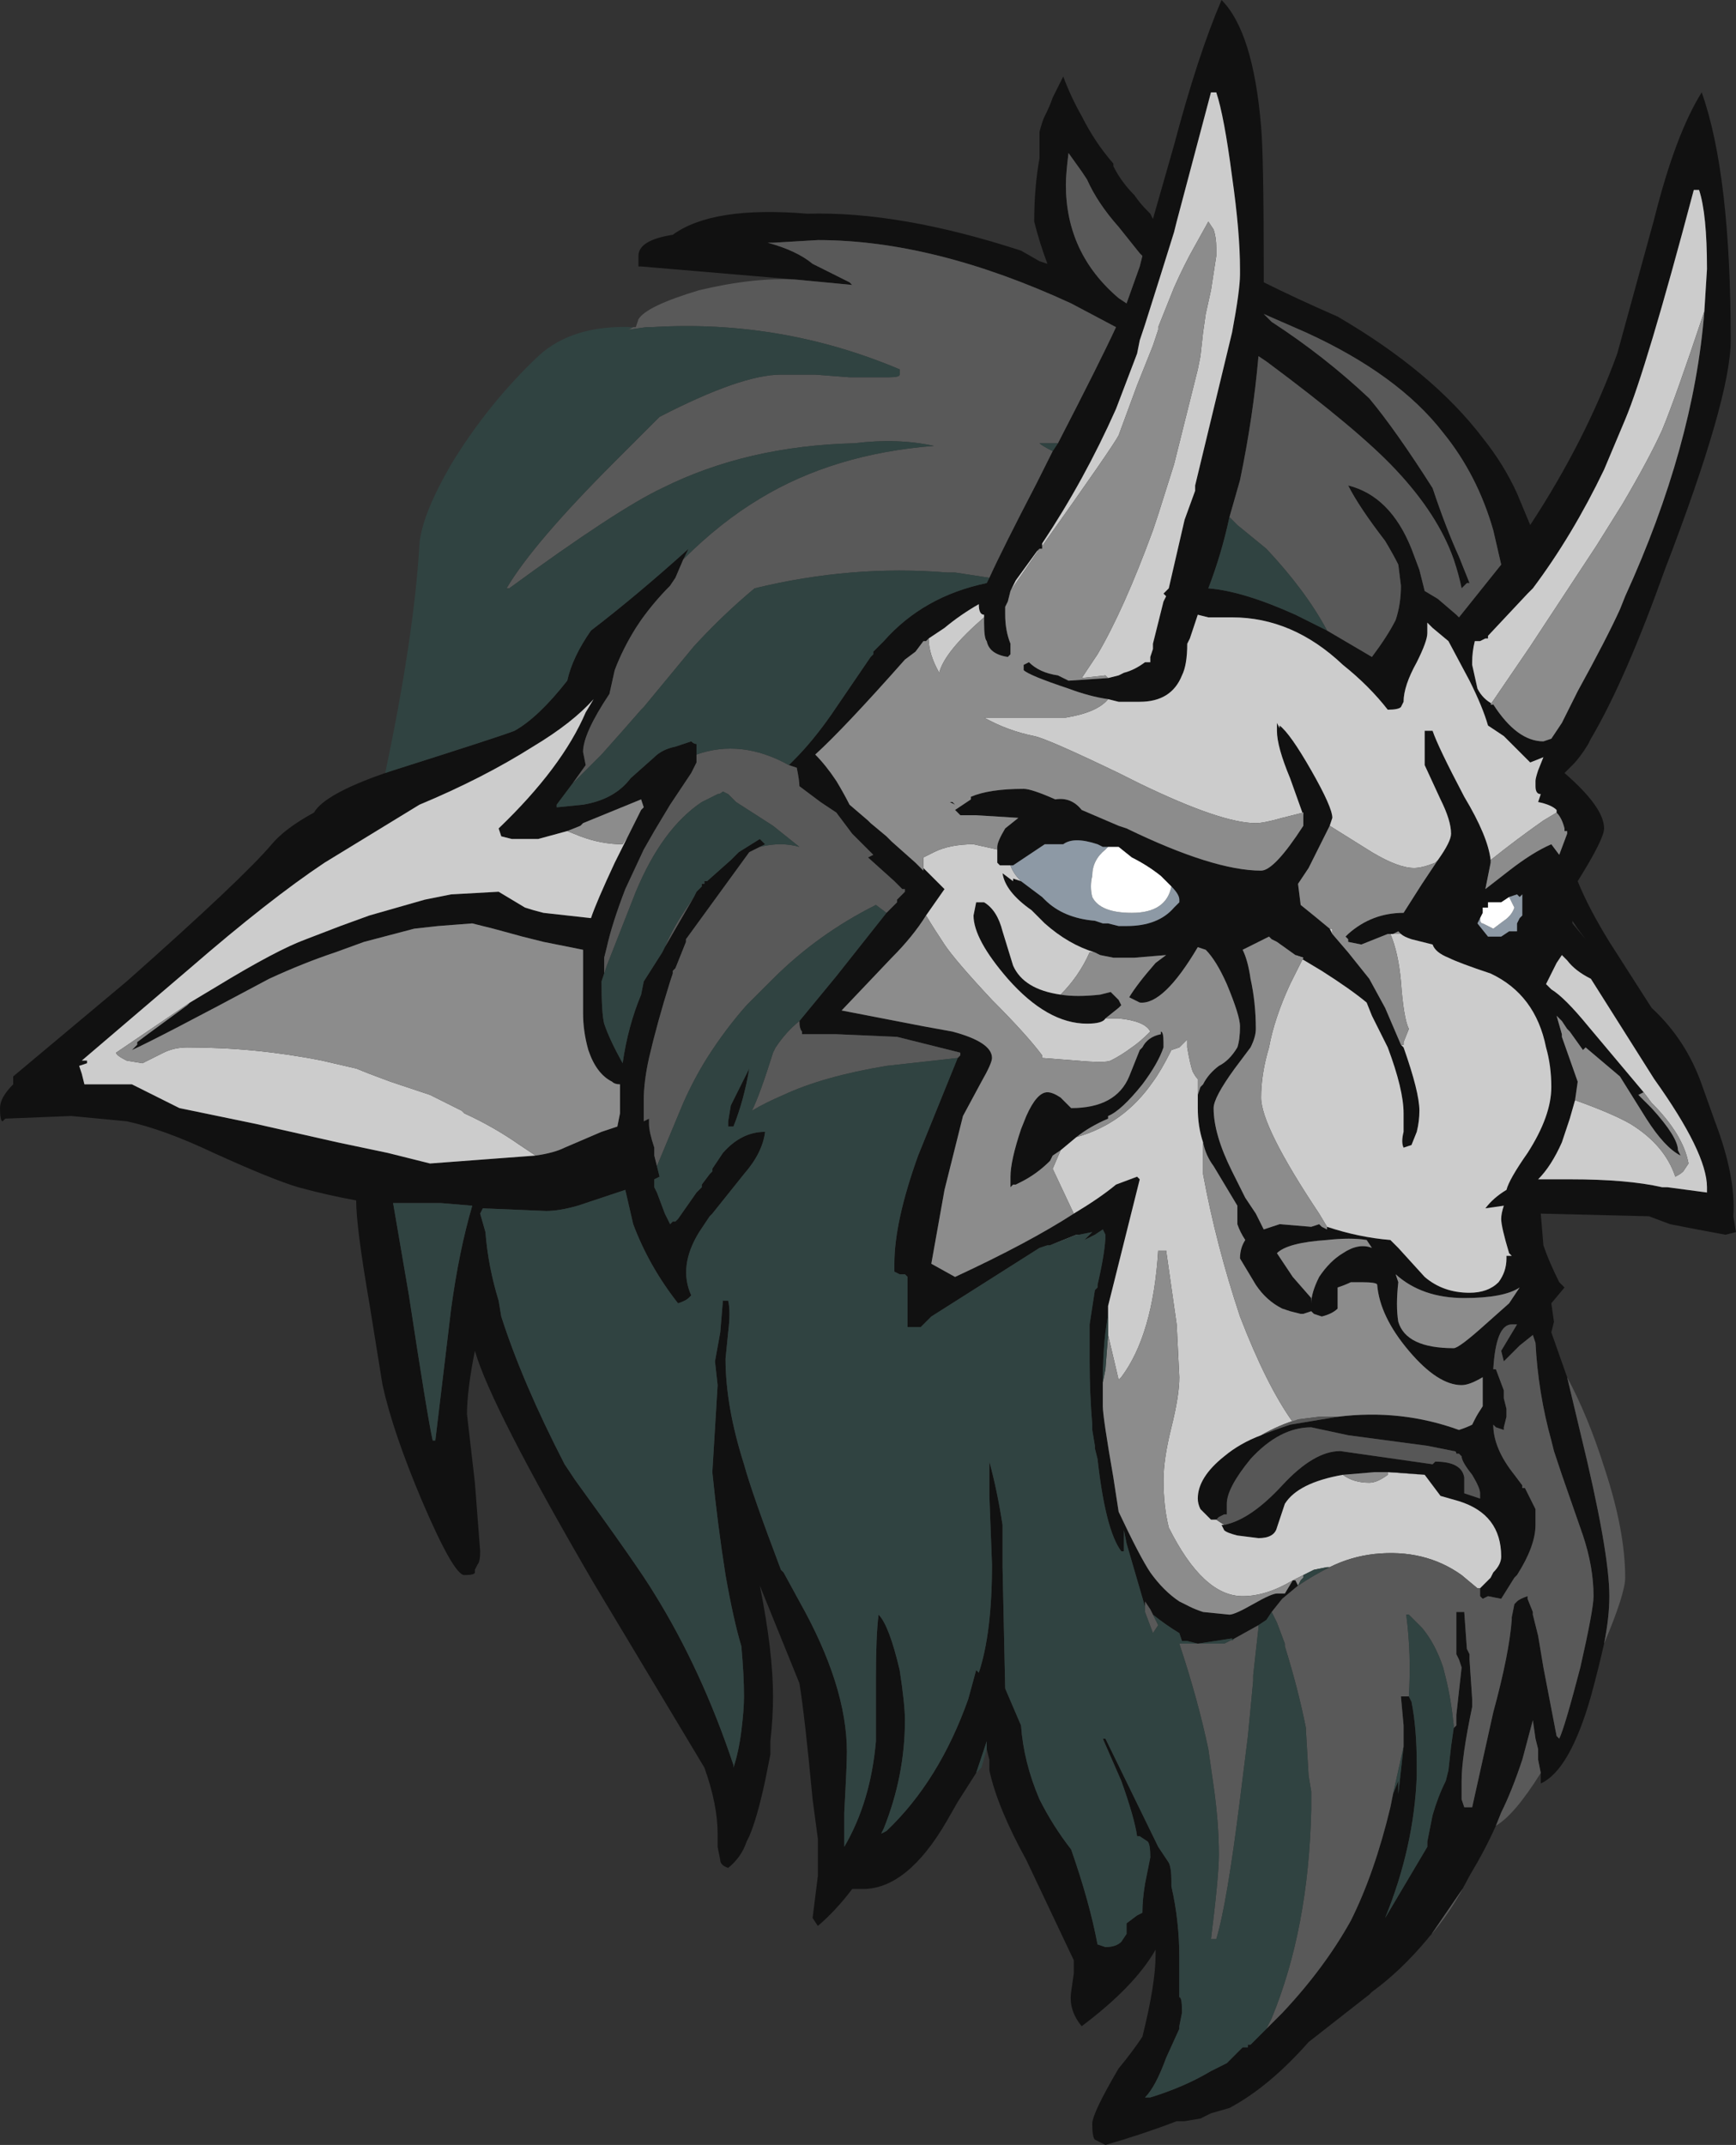 <?xml version="1.0" encoding="UTF-8" standalone="no"?>
<svg xmlns:ffdec="https://www.free-decompiler.com/flash" xmlns:xlink="http://www.w3.org/1999/xlink" ffdec:objectType="shape" height="40.65px" width="32.9px" xmlns="http://www.w3.org/2000/svg">
  <rect width="100%" height="100%" fill="#333333" stroke="none"/>
  <g transform="matrix(1.0, 0.0, 0.0, 1.0, 18.6, 34.65)">
    <path d="M2.4 -21.8 L2.6 -21.85 2.7 -21.9 Q2.9 -21.95 3.1 -22.1 L3.2 -22.1 3.2 -22.2 3.25 -22.35 3.25 -22.45 3.45 -23.25 3.5 -23.35 3.45 -23.4 3.55 -23.5 3.85 -24.8 4.05 -25.35 4.05 -25.45 4.75 -28.35 Q4.9 -29.15 4.9 -29.45 L4.9 -29.55 Q4.9 -30.25 4.75 -31.3 4.6 -32.45 4.45 -32.9 L4.35 -32.9 3.7 -30.45 3.65 -30.25 3.4 -29.45 3.1 -28.5 3.0 -28.2 2.95 -27.95 2.55 -26.9 Q1.95 -25.55 1.15 -24.35 L1.15 -24.3 1.15 -24.25 1.1 -24.25 1.05 -24.2 0.65 -23.65 0.55 -23.45 0.5 -23.25 0.45 -23.15 0.45 -23.0 Q0.45 -22.7 0.55 -22.45 L0.55 -22.25 0.5 -22.2 Q0.15 -22.25 0.1 -22.5 0.05 -22.55 0.05 -22.85 L0.05 -22.95 0.05 -23.0 Q-0.05 -23.0 -0.05 -23.2 -0.4 -23.0 -0.7 -22.75 L-1.0 -22.55 -1.05 -22.5 -1.1 -22.5 -1.25 -22.3 -1.45 -22.15 Q-2.6 -20.85 -3.15 -20.35 -2.95 -20.15 -2.75 -19.85 -2.6 -19.6 -2.5 -19.4 L-2.15 -19.1 -2.1 -19.05 -1.8 -18.8 -1.7 -18.7 -1.25 -18.3 -1.1 -18.15 -1.1 -18.2 -0.7 -17.8 -1.05 -17.3 Q-1.3 -16.9 -1.7 -16.5 L-2.65 -15.5 -1.1 -15.2 -0.55 -15.1 Q0.2 -14.9 0.2 -14.6 0.2 -14.5 0.0 -14.15 L-0.35 -13.5 -0.7 -12.1 -0.95 -10.7 -0.5 -10.45 Q0.9 -11.1 1.75 -11.65 2.25 -11.95 2.55 -12.2 L2.95 -12.35 3.0 -12.3 2.4 -9.9 2.4 -9.75 2.35 -9.4 Q2.3 -9.0 2.3 -8.45 L2.3 -8.0 Q2.3 -7.8 2.5 -6.65 L2.6 -6.0 Q3.0 -5.15 3.2 -4.85 3.45 -4.5 3.75 -4.3 L3.95 -4.2 Q4.05 -4.15 4.2 -4.1 L4.7 -4.05 Q4.8 -4.05 5.15 -4.25 5.5 -4.45 5.6 -4.45 L5.75 -4.45 5.9 -4.7 5.95 -4.7 6.0 -4.6 5.7 -4.35 5.5 -4.1 5.4 -3.95 5.25 -3.85 4.8 -3.6 4.75 -3.55 4.75 -3.6 4.1 -3.5 3.9 -3.55 3.8 -3.55 3.75 -3.7 Q3.5 -3.85 3.25 -4.05 L3.2 -4.15 3.1 -4.3 3.1 -4.2 2.75 -5.4 2.7 -5.65 2.7 -5.25 2.65 -5.25 Q2.35 -5.65 2.2 -7.0 L2.15 -7.2 2.15 -7.25 2.1 -7.55 2.1 -7.65 Q2.05 -8.25 2.05 -8.85 L2.05 -9.55 2.15 -10.2 2.2 -10.25 2.2 -10.3 Q2.35 -10.95 2.35 -11.25 L2.3 -11.35 2.15 -11.25 1.95 -11.15 2.1 -11.3 1.85 -11.25 1.3 -11.05 1.25 -11.05 1.1 -11.0 -0.95 -9.7 -1.15 -9.5 -1.4 -9.5 -1.4 -10.45 -1.45 -10.5 -1.55 -10.5 -1.65 -10.55 -1.65 -10.7 Q-1.65 -11.5 -1.2 -12.75 L-0.45 -14.6 -0.4 -14.65 -0.4 -14.7 -1.6 -15.0 -2.75 -15.05 -3.4 -15.05 -3.4 -15.1 Q-3.45 -15.15 -3.45 -15.3 L-2.75 -16.15 -1.8 -17.35 -1.6 -17.55 -1.6 -17.6 -1.45 -17.75 -1.45 -17.8 -1.5 -17.8 -1.65 -17.95 -2.15 -18.4 -2.05 -18.45 -2.45 -18.85 -2.75 -19.25 -3.05 -19.45 -3.45 -19.75 Q-3.45 -19.85 -3.5 -20.1 L-3.65 -20.15 -3.55 -20.25 Q-3.2 -20.6 -2.85 -21.1 L-2.1 -22.2 -2.05 -22.25 -2.05 -22.3 -1.85 -22.5 Q-1.1 -23.35 0.1 -23.6 L0.15 -23.7 Q0.4 -24.25 1.05 -25.5 L1.35 -26.1 1.45 -26.25 Q2.25 -27.8 2.55 -28.45 L1.7 -28.9 Q-0.9 -30.1 -3.1 -30.1 L-3.95 -30.05 -4.05 -30.05 Q-3.5 -29.9 -3.2 -29.65 L-2.5 -29.3 -2.45 -29.25 -3.5 -29.35 -6.45 -29.6 -6.5 -29.6 Q-6.5 -29.65 -6.5 -29.8 -6.5 -30.1 -5.85 -30.2 -5.1 -30.75 -3.3 -30.6 -1.55 -30.65 0.75 -29.9 L1.1 -29.7 1.25 -29.65 Q1.1 -30.05 1.0 -30.45 1.0 -31.1 1.1 -31.65 1.1 -32.05 1.1 -32.15 1.15 -32.35 1.2 -32.45 1.3 -32.65 1.35 -32.8 L1.55 -33.2 Q1.7 -32.8 1.9 -32.45 2.15 -31.95 2.5 -31.55 L2.5 -31.5 Q2.65 -31.2 2.9 -30.95 3.0 -30.8 3.15 -30.65 L3.2 -30.6 3.25 -30.5 3.65 -31.9 Q4.1 -33.6 4.55 -34.65 5.15 -34.05 5.3 -32.25 5.35 -31.7 5.35 -29.45 L5.35 -29.3 Q5.95 -29.0 6.75 -28.65 8.55 -27.6 9.5 -26.35 9.9 -25.85 10.15 -25.3 L10.4 -24.7 Q11.45 -26.3 12.05 -27.95 L12.75 -30.5 Q13.15 -32.1 13.65 -32.9 14.2 -31.35 14.2 -28.2 14.2 -27.1 12.95 -23.85 12.2 -21.75 11.55 -20.65 L11.5 -20.55 Q11.35 -20.3 11.2 -20.15 L11.05 -20.0 Q11.8 -19.35 11.8 -18.95 11.8 -18.75 11.3 -17.95 11.5 -17.45 11.9 -16.8 L12.7 -15.55 Q13.35 -14.95 13.65 -14.1 L13.9 -13.4 Q14.3 -12.35 14.25 -11.6 L14.3 -11.3 14.1 -11.25 Q13.55 -11.35 13.05 -11.45 L12.65 -11.6 10.6 -11.65 10.65 -11.05 Q10.75 -10.75 10.95 -10.35 L11.05 -10.25 10.8 -9.95 10.85 -9.6 10.8 -9.4 11.1 -8.55 11.35 -7.5 Q11.9 -5.25 11.9 -4.4 11.9 -4.0 11.8 -3.5 11.7 -3.05 11.55 -2.5 11.15 -1.1 10.6 -0.85 L10.6 -1.05 10.55 -1.3 10.55 -1.5 10.5 -1.7 10.45 -2.05 10.25 -1.3 Q10.05 -0.7 9.85 -0.3 L9.75 -0.05 Q9.55 0.4 9.25 0.9 L9.15 1.1 8.5 2.05 8.45 2.1 Q7.95 2.7 7.4 3.1 L7.35 3.15 6.2 4.05 Q5.45 4.9 4.7 5.3 L4.35 5.4 4.15 5.5 3.85 5.55 3.7 5.55 Q3.05 5.8 2.35 6.0 L2.15 5.9 Q2.1 5.85 2.1 5.6 2.1 5.4 2.6 4.55 2.85 4.25 3.05 3.95 3.3 2.95 3.3 2.4 L3.3 2.3 Q2.9 3.0 1.9 3.75 1.65 3.45 1.7 3.1 L1.75 2.75 1.75 2.5 0.85 0.6 Q0.3 -0.4 0.15 -1.1 L0.15 -1.3 0.1 -1.5 0.1 -1.65 -0.1 -1.05 -0.45 -0.5 -0.65 -0.15 Q-1.4 1.15 -2.25 1.15 L-2.45 1.15 Q-2.75 1.55 -3.1 1.85 L-3.2 1.7 Q-3.15 1.3 -3.1 0.9 L-3.1 0.2 -3.2 -0.55 Q-3.35 -2.15 -3.45 -2.75 L-4.2 -4.6 Q-3.95 -3.35 -3.95 -2.5 -3.95 -2.1 -4.0 -1.65 L-4.0 -1.4 -4.1 -0.9 Q-4.25 -0.2 -4.4 0.15 L-4.45 0.25 Q-4.55 0.55 -4.8 0.75 -4.95 0.7 -4.95 0.6 L-5.0 0.35 -5.0 0.1 Q-5.0 -0.45 -5.25 -1.15 L-7.35 -4.65 Q-9.3 -8.0 -9.6 -9.05 -9.75 -8.3 -9.75 -7.85 L-9.6 -6.55 -9.5 -5.25 Q-9.5 -5.05 -9.55 -5.0 L-9.6 -4.9 -9.6 -4.85 Q-9.6 -4.8 -9.8 -4.8 -10.0 -4.8 -10.6 -6.2 -11.15 -7.5 -11.35 -8.4 L-11.6 -9.95 Q-11.85 -11.4 -11.85 -11.9 -12.4 -12.0 -12.95 -12.15 -13.45 -12.3 -14.55 -12.8 -15.5 -13.25 -16.2 -13.4 L-17.25 -13.5 -18.5 -13.45 -18.55 -13.4 Q-18.6 -13.4 -18.6 -13.65 -18.6 -13.85 -18.35 -14.1 L-18.35 -14.25 -16.2 -16.05 Q-14.0 -18.0 -13.45 -18.65 -13.2 -18.95 -12.65 -19.25 -12.45 -19.6 -11.3 -20.0 L-11.15 -20.05 Q-9.1 -20.7 -8.85 -20.8 -8.4 -21.05 -7.85 -21.75 -7.75 -22.2 -7.4 -22.7 -6.55 -23.35 -5.55 -24.25 L-5.65 -24.05 -5.8 -23.7 -5.9 -23.55 Q-6.2 -23.25 -6.45 -22.9 L-6.55 -22.75 Q-6.8 -22.35 -6.95 -21.95 L-7.05 -21.5 Q-7.55 -20.75 -7.55 -20.4 L-7.5 -20.15 -7.75 -19.8 -8.05 -19.4 -8.05 -19.35 -7.55 -19.4 Q-6.95 -19.5 -6.65 -19.9 L-6.2 -20.3 Q-6.05 -20.45 -5.8 -20.5 L-5.5 -20.6 Q-5.45 -20.55 -5.4 -20.55 L-5.4 -20.35 -5.4 -20.2 -5.5 -20.0 -5.9 -19.4 -6.2 -18.9 -6.4 -18.55 -6.75 -17.8 Q-7.0 -17.15 -7.1 -16.7 L-7.15 -16.5 -7.15 -16.2 -7.2 -16.05 Q-7.2 -15.45 -7.15 -15.25 -7.05 -14.95 -6.8 -14.5 -6.7 -15.2 -6.45 -15.8 L-6.4 -16.05 -6.05 -16.6 -6.0 -16.7 -5.45 -17.65 -5.4 -17.75 -5.3 -17.85 -5.3 -17.9 -5.25 -17.9 -5.25 -17.95 -5.2 -17.95 -4.75 -18.35 -4.6 -18.5 -4.2 -18.75 -4.1 -18.65 -4.2 -18.6 -4.4 -18.5 -5.6 -16.85 -5.6 -16.8 -5.8 -16.3 -5.85 -16.25 -5.85 -16.2 -5.9 -16.05 Q-6.15 -15.25 -6.3 -14.6 -6.4 -14.15 -6.4 -13.8 L-6.4 -13.4 -6.3 -13.45 -6.3 -13.35 Q-6.3 -13.2 -6.2 -12.9 L-6.2 -12.75 -6.15 -12.55 -6.1 -12.35 -6.2 -12.3 -6.2 -12.15 -6.15 -12.05 -6.0 -11.65 -5.9 -11.45 -5.85 -11.5 -5.8 -11.5 -5.75 -11.55 -5.4 -12.05 -5.3 -12.15 -5.3 -12.2 -5.15 -12.4 -5.1 -12.45 -5.1 -12.5 -4.9 -12.8 Q-4.55 -13.2 -4.1 -13.2 -4.15 -12.8 -4.5 -12.4 L-5.1 -11.65 -5.15 -11.6 -5.35 -11.3 Q-5.75 -10.65 -5.5 -10.1 L-5.55 -10.05 Q-5.6 -10.0 -5.75 -9.95 -6.3 -10.65 -6.6 -11.45 L-6.75 -12.1 -7.65 -11.8 Q-8.0 -11.7 -8.25 -11.7 L-9.45 -11.75 -9.5 -11.65 -9.4 -11.3 Q-9.35 -10.65 -9.15 -10.0 L-9.1 -9.7 Q-8.7 -8.45 -7.9 -6.9 L-7.7 -6.6 Q-6.5 -4.95 -6.2 -4.45 -5.3 -3.0 -4.7 -1.2 L-4.7 -1.15 Q-4.6 -1.45 -4.55 -1.85 -4.5 -2.25 -4.5 -2.5 -4.5 -2.9 -4.55 -3.45 -4.7 -3.95 -4.85 -4.8 -5.0 -5.75 -5.1 -6.75 L-5.0 -8.4 -5.05 -8.85 -4.95 -9.4 -4.9 -10.0 -4.8 -10.0 Q-4.75 -9.8 -4.8 -9.4 L-4.85 -8.9 Q-4.85 -8.0 -4.5 -6.9 -4.35 -6.35 -3.8 -4.9 L-3.75 -4.85 -3.45 -4.3 Q-2.55 -2.7 -2.55 -1.45 -2.55 -1.2 -2.6 -0.3 L-2.6 0.35 Q-2.1 -0.5 -2.0 -1.65 L-2.0 -2.85 Q-2.0 -3.65 -1.95 -4.05 -1.75 -3.85 -1.55 -3.0 -1.45 -2.35 -1.45 -2.05 -1.45 -1.0 -1.85 0.0 L-1.9 0.1 -1.8 0.05 Q-0.8 -0.9 -0.25 -2.45 L-0.1 -3.0 -0.05 -2.95 Q0.2 -3.7 0.2 -5.0 L0.15 -6.3 0.15 -6.95 Q0.3 -6.4 0.4 -5.75 L0.4 -4.95 0.45 -2.65 0.75 -1.95 Q0.8 -1.25 1.1 -0.55 1.35 -0.05 1.7 0.4 2.05 1.4 2.2 2.2 L2.35 2.25 Q2.55 2.25 2.65 2.15 L2.75 2.0 2.75 1.8 2.95 1.65 3.05 1.6 Q3.05 1.35 3.1 1.05 L3.2 0.55 Q3.2 0.3 3.15 0.25 L3.0 0.15 2.95 0.15 Q2.9 -0.2 2.65 -0.9 L2.3 -1.7 2.35 -1.7 3.35 0.35 3.55 0.65 Q3.6 0.75 3.6 1.0 L3.6 1.1 Q3.75 1.75 3.75 2.45 L3.75 3.2 Q3.8 3.2 3.8 3.45 L3.8 3.5 3.75 3.75 3.75 3.8 3.5 4.35 Q3.3 4.9 3.1 5.1 L3.2 5.1 Q3.85 4.9 4.35 4.6 L4.65 4.45 4.95 4.15 5.05 4.15 5.05 4.1 5.1 4.1 5.4 3.8 5.7 3.5 Q6.5 2.65 7.0 1.75 7.45 0.85 7.75 -0.4 L7.8 -0.65 7.9 -0.9 7.9 -0.65 Q7.95 -1.1 8.0 -1.55 L8.0 -1.95 7.95 -2.5 8.1 -2.5 8.15 -2.4 Q8.25 -1.9 8.25 -1.2 L8.25 -1.0 Q8.2 0.35 7.65 1.7 L8.45 0.35 8.45 0.25 8.55 -0.25 Q8.65 -0.6 8.8 -0.9 L8.85 -1.1 8.9 -1.55 8.95 -1.9 9.0 -1.95 9.0 -2.15 9.1 -3.05 9.05 -3.2 9.0 -3.3 9.0 -4.1 9.15 -4.1 9.2 -3.4 9.25 -3.3 9.25 -3.2 9.3 -2.45 9.3 -2.3 Q9.1 -1.35 9.1 -0.9 L9.1 -0.55 9.15 -0.4 9.3 -0.4 9.7 -2.2 Q10.0 -3.3 10.05 -3.95 L10.05 -4.0 10.1 -4.25 10.15 -4.3 Q10.2 -4.35 10.35 -4.4 L10.35 -4.35 10.45 -4.1 10.45 -4.05 10.55 -3.65 10.65 -3.05 10.9 -1.75 10.95 -1.7 Q11.05 -1.9 11.35 -3.05 11.6 -4.15 11.6 -4.4 11.6 -4.95 11.4 -5.55 L11.0 -6.7 10.85 -7.15 10.8 -7.35 Q10.55 -8.25 10.5 -9.2 L10.45 -9.35 10.2 -9.15 9.9 -8.85 9.85 -9.05 10.15 -9.55 10.05 -9.55 Q9.75 -9.55 9.7 -8.7 L9.75 -8.7 9.9 -8.3 9.9 -8.15 9.95 -7.95 9.95 -7.8 9.9 -7.6 9.9 -7.55 9.75 -7.6 9.7 -7.65 Q9.7 -7.2 10.1 -6.7 L10.25 -6.5 10.25 -6.45 10.3 -6.45 10.5 -6.05 10.5 -5.75 Q10.5 -5.35 10.15 -4.8 L10.1 -4.75 9.85 -4.35 9.6 -4.4 9.5 -4.35 9.45 -4.4 9.45 -4.55 9.65 -4.75 9.7 -4.85 Q9.85 -5.0 9.85 -5.15 9.85 -5.95 9.05 -6.2 L8.7 -6.3 8.4 -6.7 7.8 -6.75 7.55 -6.75 7.45 -6.75 6.85 -6.7 Q6.0 -6.55 5.75 -6.15 L5.6 -5.7 Q5.55 -5.5 5.25 -5.5 L4.85 -5.55 Q4.65 -5.6 4.6 -5.65 L4.55 -5.75 4.6 -5.75 Q5.1 -5.85 5.7 -6.5 6.3 -7.15 6.8 -7.15 L8.55 -6.9 8.6 -6.95 Q9.1 -6.95 9.15 -6.65 9.15 -6.5 9.15 -6.35 L9.45 -6.25 9.45 -6.35 Q9.45 -6.45 9.3 -6.7 9.1 -6.95 9.1 -7.05 L9.05 -7.1 9.0 -7.1 Q9.0 -7.15 8.95 -7.15 L8.45 -7.25 6.95 -7.45 6.25 -7.6 Q5.65 -7.6 5.1 -7.0 4.65 -6.45 4.65 -6.15 L4.65 -5.95 4.6 -5.95 4.5 -5.9 4.45 -5.85 4.35 -5.85 4.15 -6.05 Q4.1 -6.15 4.1 -6.25 4.1 -6.65 4.6 -7.05 4.9 -7.3 5.3 -7.45 5.55 -7.55 5.85 -7.65 L6.75 -7.8 Q7.95 -7.95 9.05 -7.55 9.2 -7.6 9.3 -7.65 L9.35 -7.75 Q9.4 -7.85 9.5 -8.0 L9.5 -8.55 Q9.25 -8.4 9.1 -8.4 8.65 -8.4 8.1 -9.05 7.55 -9.7 7.5 -10.3 7.5 -10.35 7.2 -10.35 L7.0 -10.35 Q6.9 -10.3 6.75 -10.25 L6.75 -9.85 Q6.65 -9.75 6.45 -9.7 L6.3 -9.75 6.25 -9.8 6.1 -9.75 6.05 -9.75 5.85 -9.8 5.7 -9.85 Q5.4 -10.0 5.2 -10.3 L4.9 -10.8 Q4.9 -11.0 5.0 -11.15 4.9 -11.3 4.85 -11.45 L4.85 -11.8 4.4 -12.55 Q4.25 -12.75 4.2 -13.0 4.1 -13.3 4.1 -13.65 4.1 -13.8 4.1 -13.9 L4.15 -14.05 4.2 -14.1 Q4.3 -14.3 4.5 -14.45 4.7 -14.55 4.85 -14.8 4.9 -14.95 4.9 -15.2 4.9 -15.4 4.65 -16.0 4.45 -16.45 4.25 -16.65 L4.1 -16.7 Q3.45 -15.6 3.0 -15.65 L2.8 -15.75 Q2.95 -16.0 3.3 -16.4 L3.5 -16.55 2.9 -16.5 2.5 -16.5 2.25 -16.55 2.15 -16.6 Q1.65 -16.75 1.2 -17.15 L0.95 -17.4 Q0.45 -17.75 0.4 -18.1 L0.6 -17.95 0.6 -18.0 0.75 -17.95 1.15 -17.65 1.2 -17.6 Q1.55 -17.25 2.15 -17.2 L2.3 -17.15 2.4 -17.15 2.6 -17.1 2.75 -17.1 Q3.35 -17.1 3.65 -17.45 L3.75 -17.55 3.75 -17.6 Q3.75 -17.7 3.6 -17.85 L3.4 -18.05 Q3.15 -18.25 2.85 -18.4 L2.6 -18.6 2.4 -18.6 2.3 -18.6 2.2 -18.65 Q1.75 -18.8 1.55 -18.65 L1.2 -18.65 0.6 -18.25 0.55 -18.25 0.35 -18.25 0.3 -18.3 0.3 -18.55 0.3 -18.6 Q0.3 -18.7 0.45 -18.95 L0.7 -19.15 -0.1 -19.2 -0.4 -19.2 -0.5 -19.3 -0.2 -19.5 -0.2 -19.55 Q0.15 -19.7 0.8 -19.7 0.95 -19.7 1.4 -19.5 1.7 -19.55 1.9 -19.3 L2.6 -19.0 2.75 -18.95 Q4.4 -18.15 5.3 -18.15 5.55 -18.15 6.1 -19.0 L6.1 -19.2 5.85 -19.9 Q5.6 -20.5 5.6 -20.8 L5.6 -20.95 5.65 -20.85 5.65 -20.9 Q5.85 -20.75 6.25 -20.05 6.65 -19.35 6.65 -19.15 L6.6 -19.0 6.2 -18.2 6.0 -17.9 6.05 -17.5 Q6.3 -17.3 6.6 -17.05 L6.65 -16.95 6.95 -16.6 7.35 -16.1 7.65 -15.55 7.95 -14.85 8.0 -14.8 Q8.3 -13.95 8.3 -13.6 8.3 -13.4 8.25 -13.2 L8.15 -12.95 8.0 -12.9 Q7.95 -13.0 8.0 -13.2 L8.0 -13.55 Q8.0 -14.0 7.7 -14.8 L7.4 -15.4 7.3 -15.65 Q7.0 -15.9 6.45 -16.25 L5.95 -16.55 5.6 -16.8 5.5 -16.85 5.45 -16.9 4.95 -16.65 Q5.05 -16.45 5.1 -16.1 5.2 -15.65 5.2 -15.15 5.2 -15.0 5.1 -14.8 L4.8 -14.4 Q4.4 -13.85 4.4 -13.65 4.4 -13.15 4.75 -12.45 L5.0 -11.95 5.2 -11.65 5.35 -11.35 5.65 -11.45 6.25 -11.4 6.4 -11.45 6.45 -11.4 6.55 -11.35 6.55 -11.4 Q7.15 -11.2 7.75 -11.15 L7.9 -11.0 8.4 -10.45 Q8.75 -10.15 9.25 -10.15 9.6 -10.15 9.8 -10.35 9.95 -10.55 9.95 -10.8 L9.95 -10.85 10.05 -10.85 10.0 -10.9 Q9.85 -11.4 9.85 -11.55 9.85 -11.65 9.9 -11.8 L9.55 -11.75 Q9.7 -11.95 9.95 -12.1 10.0 -12.3 10.35 -12.8 10.8 -13.5 10.8 -14.05 10.8 -14.45 10.7 -14.8 10.5 -15.8 9.65 -16.2 9.05 -16.4 8.85 -16.5 8.6 -16.6 8.55 -16.75 8.35 -16.8 8.15 -16.85 8.0 -16.9 7.95 -16.95 L7.9 -17.0 7.8 -16.95 7.7 -16.95 7.2 -16.75 6.95 -16.8 6.95 -16.85 6.9 -16.9 6.95 -16.95 Q7.4 -17.35 8.0 -17.35 L8.35 -17.9 8.65 -18.35 Q8.9 -18.7 8.9 -18.85 8.9 -19.1 8.7 -19.5 L8.4 -20.15 8.4 -20.8 8.55 -20.8 Q8.65 -20.5 9.15 -19.55 9.6 -18.8 9.65 -18.35 L9.65 -18.3 Q9.6 -18.05 9.55 -17.8 L10.0 -18.15 Q10.45 -18.5 10.8 -18.65 L10.95 -18.45 11.1 -18.85 11.1 -18.9 11.05 -18.9 11.05 -18.95 Q11.0 -19.15 10.9 -19.25 L10.9 -19.3 Q10.8 -19.4 10.55 -19.45 L10.6 -19.6 Q10.5 -19.6 10.5 -19.75 L10.5 -19.85 Q10.5 -19.9 10.55 -20.05 L10.65 -20.3 10.4 -20.2 9.9 -20.7 9.6 -20.9 Q9.5 -21.25 9.25 -21.75 L8.85 -22.5 8.55 -22.75 8.45 -22.85 8.45 -22.65 Q8.45 -22.5 8.25 -22.1 8.0 -21.65 8.0 -21.35 L7.95 -21.25 Q7.9 -21.2 7.7 -21.2 7.35 -21.65 6.85 -22.05 5.9 -22.95 4.75 -22.95 L4.3 -22.95 4.1 -23.0 3.95 -22.55 3.9 -22.45 Q3.9 -22.05 3.8 -21.85 3.6 -21.35 3.0 -21.35 L2.6 -21.35 2.4 -21.4 Q2.05 -21.45 1.65 -21.6 0.9 -21.85 0.8 -21.95 L0.8 -22.05 0.9 -22.1 Q1.1 -21.9 1.45 -21.85 L1.65 -21.75 2.4 -21.8 M1.6 -31.15 Q1.6 -29.85 2.6 -29.0 L2.75 -28.9 3.0 -29.6 3.05 -29.8 3.0 -29.85 2.6 -30.35 Q2.2 -30.8 2.0 -31.25 L1.9 -31.4 1.65 -31.75 Q1.6 -31.35 1.6 -31.15 M6.55 -22.7 L7.4 -22.2 Q7.7 -22.6 7.85 -22.9 7.95 -23.2 7.95 -23.55 L7.9 -23.95 Q7.8 -24.15 7.65 -24.4 7.15 -25.05 6.95 -25.45 7.75 -25.25 8.15 -24.25 L8.3 -23.85 8.4 -23.45 8.65 -23.3 9.0 -23.0 9.05 -22.95 9.85 -23.95 9.7 -24.6 Q9.4 -25.65 8.75 -26.45 7.9 -27.55 6.15 -28.35 L5.35 -28.7 5.5 -28.55 Q6.5 -27.9 7.35 -27.1 7.85 -26.5 8.55 -25.4 8.8 -24.65 9.05 -24.1 L9.25 -23.6 9.2 -23.6 9.1 -23.5 Q9.05 -23.75 8.95 -24.05 8.65 -24.9 7.85 -25.75 7.15 -26.5 5.4 -27.8 L5.25 -27.9 Q5.15 -26.75 4.9 -25.55 L4.7 -24.85 Q4.55 -24.15 4.3 -23.5 4.95 -23.45 5.95 -23.0 L6.55 -22.7 M13.7 -28.75 L13.75 -29.55 Q13.75 -30.6 13.6 -31.05 L13.5 -31.05 Q12.6 -27.65 12.2 -26.7 L11.8 -25.75 Q11.2 -24.5 10.45 -23.5 L10.35 -23.4 9.6 -22.6 9.6 -22.55 9.55 -22.55 9.45 -22.5 9.35 -22.5 Q9.3 -22.3 9.3 -22.1 L9.3 -22.05 9.4 -21.6 Q9.5 -21.4 9.7 -21.3 10.15 -20.6 10.65 -20.6 L10.8 -20.65 11.0 -20.95 11.3 -21.55 Q11.85 -22.55 12.1 -23.1 L12.2 -23.35 Q13.5 -26.2 13.7 -28.75 M12.55 -13.95 L12.45 -13.9 12.7 -13.65 Q13.2 -13.1 13.2 -12.85 L13.25 -12.75 Q12.95 -12.9 12.6 -13.45 L12.1 -14.25 11.45 -14.8 11.4 -14.75 11.15 -15.1 11.1 -15.15 11.0 -15.3 10.9 -15.4 11.0 -15.05 11.0 -15.0 11.3 -14.15 11.25 -13.8 11.15 -13.45 11.0 -13.0 Q10.8 -12.55 10.55 -12.3 L11.15 -12.3 Q12.25 -12.3 12.9 -12.15 L13.0 -12.15 13.75 -12.05 13.75 -12.15 Q13.75 -12.8 12.75 -14.2 L11.55 -16.1 Q11.25 -16.25 11.1 -16.45 L11.0 -16.55 10.9 -16.4 10.7 -16.0 10.8 -15.9 Q11.05 -15.75 11.5 -15.2 L12.55 -13.95 M2.35 -15.35 Q2.3 -15.25 2.0 -15.25 1.25 -15.25 0.5 -16.1 -0.15 -16.85 -0.15 -17.3 L-0.1 -17.55 0.05 -17.55 Q0.3 -17.4 0.4 -17.0 L0.6 -16.35 Q0.8 -15.9 1.5 -15.8 1.8 -15.75 2.25 -15.8 L2.45 -15.85 2.6 -15.7 2.65 -15.6 2.6 -15.55 2.35 -15.35 M1.5 -12.85 L1.35 -12.75 1.3 -12.65 Q1.05 -12.4 0.75 -12.25 L0.65 -12.2 0.6 -12.2 0.55 -12.15 0.55 -12.35 Q0.55 -12.65 0.75 -13.25 L0.85 -13.5 Q1.05 -13.95 1.25 -13.95 1.35 -13.95 1.5 -13.85 L1.7 -13.65 Q2.55 -13.65 2.8 -14.25 L3.0 -14.75 3.05 -14.8 Q3.15 -15.0 3.4 -15.05 L3.4 -15.1 Q3.45 -15.1 3.45 -14.9 L3.45 -14.8 Q3.35 -14.5 3.05 -14.1 2.65 -13.6 2.4 -13.5 L2.4 -13.45 Q2.05 -13.3 1.8 -13.1 L1.5 -12.85 M11.2 -17.15 L11.45 -16.85 11.3 -17.05 11.2 -17.2 11.2 -17.15 M9.45 -17.25 L9.4 -17.15 9.6 -16.9 9.85 -16.9 10.0 -17.0 10.15 -17.0 10.15 -17.15 10.2 -17.25 10.25 -17.3 10.25 -17.7 10.2 -17.65 10.15 -17.7 10.0 -17.65 9.85 -17.55 9.6 -17.55 Q9.6 -17.65 9.6 -17.45 L9.5 -17.45 9.5 -17.35 9.45 -17.25 M7.3 -11.15 Q7.0 -11.2 6.55 -11.15 5.8 -11.1 5.6 -10.9 L5.9 -10.45 6.25 -10.05 6.25 -9.95 Q6.25 -10.15 6.4 -10.45 6.6 -10.75 6.85 -10.9 7.15 -11.1 7.4 -11.0 L7.3 -11.15 M7.9 -9.6 Q8.05 -9.1 8.95 -9.1 9.05 -9.1 9.55 -9.55 L10.0 -9.95 10.2 -10.25 Q9.9 -10.05 9.15 -10.05 8.35 -10.05 7.85 -10.5 L7.9 -10.35 Q7.85 -9.9 7.9 -9.6 M6.25 -9.9 L6.25 -9.9 M-6.7 -18.8 L-6.45 -19.3 -6.4 -19.35 -6.45 -19.5 -7.55 -19.05 -7.6 -19.0 -7.85 -18.9 -8.4 -18.75 -8.9 -18.75 -9.1 -18.8 -9.15 -18.95 Q-7.95 -20.1 -7.5 -21.15 L-7.35 -21.4 Q-7.75 -20.95 -8.5 -20.5 -9.45 -19.9 -10.65 -19.4 L-12.45 -18.3 Q-13.5 -17.6 -15.0 -16.3 L-17.05 -14.55 -16.95 -14.55 -16.95 -14.5 -17.1 -14.45 -17.05 -14.3 -17.0 -14.1 -16.1 -14.1 -15.2 -13.65 -13.75 -13.35 -12.2 -13.0 -11.25 -12.8 -10.45 -12.6 -8.45 -12.75 Q-8.1 -12.8 -7.9 -12.9 L-7.2 -13.2 -6.9 -13.3 -6.85 -13.55 -6.85 -14.1 Q-6.95 -14.1 -7.0 -14.15 -7.3 -14.3 -7.45 -14.75 -7.55 -15.1 -7.55 -15.45 L-7.55 -16.65 -8.3 -16.8 -8.7 -16.9 -9.25 -17.05 -9.65 -17.15 -10.3 -17.1 -10.75 -17.05 -11.7 -16.8 -12.25 -16.6 Q-12.85 -16.4 -13.5 -16.1 -15.65 -14.95 -16.1 -14.75 L-16.0 -14.85 -16.0 -14.9 -15.8 -15.05 -15.05 -15.6 -15.0 -15.65 -14.5 -15.95 Q-13.35 -16.65 -12.8 -16.85 L-12.15 -17.1 -11.6 -17.3 -10.55 -17.6 -10.05 -17.7 -9.15 -17.75 -8.65 -17.45 Q-8.5 -17.4 -8.3 -17.35 L-7.4 -17.25 Q-7.3 -17.55 -6.95 -18.3 L-6.7 -18.8 M-0.5 -19.4 L-0.6 -19.45 -0.55 -19.45 -0.5 -19.4 M-4.8 -13.4 L-4.75 -13.7 -4.4 -14.4 Q-4.5 -13.8 -4.7 -13.3 L-4.8 -13.3 -4.8 -13.4 M-11.15 -11.85 L-10.85 -10.1 Q-10.5 -7.8 -10.4 -7.35 L-10.35 -7.35 -10.05 -9.85 Q-9.9 -10.95 -9.65 -11.8 L-10.25 -11.85 -11.15 -11.85" fill="#111111" fill-rule="evenodd" stroke="none"/>
    <path d="M1.15 -24.3 L1.15 -24.35 Q1.95 -25.55 2.55 -26.9 L2.95 -27.95 3.0 -28.2 3.1 -28.5 3.4 -29.45 3.65 -30.25 3.7 -30.45 4.35 -32.9 4.45 -32.9 Q4.6 -32.45 4.75 -31.3 4.9 -30.25 4.9 -29.55 L4.9 -29.45 Q4.9 -29.15 4.75 -28.35 L4.05 -25.45 4.05 -25.35 3.85 -24.8 3.55 -23.5 3.45 -23.4 3.5 -23.35 3.45 -23.25 3.25 -22.45 3.25 -22.35 3.2 -22.2 3.2 -22.1 3.1 -22.1 Q2.9 -21.95 2.7 -21.9 L2.6 -21.85 2.4 -21.8 2.35 -21.85 1.9 -21.8 2.2 -22.25 Q2.7 -23.1 3.25 -24.6 L3.35 -24.9 3.65 -25.85 4.1 -27.65 4.15 -27.9 4.2 -28.35 4.25 -28.7 4.35 -29.15 4.45 -29.8 4.45 -29.95 Q4.45 -30.15 4.4 -30.3 L4.3 -30.45 4.05 -30.0 Q3.85 -29.65 3.65 -29.2 L3.35 -28.45 3.35 -28.4 3.25 -28.1 2.95 -27.35 2.6 -26.4 Q2.5 -26.2 1.15 -24.3 M2.4 -21.4 L2.6 -21.35 3.0 -21.35 Q3.6 -21.35 3.8 -21.85 3.9 -22.05 3.9 -22.45 L3.95 -22.55 4.1 -23.0 4.3 -22.95 4.75 -22.95 Q5.9 -22.95 6.85 -22.05 7.35 -21.65 7.7 -21.2 7.9 -21.2 7.95 -21.25 L8.0 -21.35 Q8.0 -21.65 8.25 -22.1 8.45 -22.5 8.45 -22.65 L8.45 -22.85 8.55 -22.75 8.85 -22.5 9.25 -21.75 Q9.5 -21.25 9.6 -20.9 L9.9 -20.7 10.4 -20.2 10.65 -20.3 10.55 -20.05 Q10.5 -19.9 10.5 -19.85 L10.5 -19.75 Q10.5 -19.6 10.6 -19.6 L10.55 -19.45 Q10.8 -19.4 10.9 -19.3 L10.9 -19.25 10.65 -19.1 Q10.15 -18.75 9.65 -18.35 9.6 -18.8 9.15 -19.55 8.65 -20.5 8.55 -20.8 L8.4 -20.8 8.4 -20.15 8.7 -19.5 Q8.9 -19.1 8.9 -18.85 8.9 -18.7 8.65 -18.35 L8.6 -18.3 Q8.35 -18.2 8.2 -18.2 7.9 -18.2 7.4 -18.5 L6.6 -19.0 6.65 -19.15 Q6.65 -19.35 6.25 -20.05 5.85 -20.75 5.65 -20.9 L5.65 -20.85 5.6 -20.95 5.6 -20.8 Q5.6 -20.5 5.85 -19.9 L6.1 -19.2 6.1 -19.25 5.7 -19.15 Q5.35 -19.05 5.2 -19.05 4.55 -19.05 3.0 -19.8 L2.6 -20.0 Q1.25 -20.65 1.0 -20.7 0.5 -20.8 0.05 -21.05 1.4 -21.05 1.6 -21.05 2.2 -21.15 2.4 -21.4 M7.95 -16.95 Q8.0 -16.9 8.15 -16.85 8.35 -16.8 8.55 -16.75 8.6 -16.6 8.85 -16.5 9.05 -16.4 9.65 -16.2 10.5 -15.8 10.7 -14.8 10.8 -14.45 10.8 -14.05 10.8 -13.5 10.35 -12.8 10.0 -12.3 9.95 -12.1 9.7 -11.95 9.55 -11.75 L9.9 -11.8 Q9.85 -11.65 9.85 -11.55 9.85 -11.4 10.0 -10.9 L10.05 -10.85 9.95 -10.85 9.95 -10.8 Q9.95 -10.55 9.8 -10.35 9.6 -10.15 9.25 -10.15 8.75 -10.15 8.4 -10.45 L7.9 -11.0 7.75 -11.15 Q7.15 -11.2 6.55 -11.4 L6.4 -11.65 Q5.3 -13.3 5.3 -13.85 5.3 -14.3 5.45 -14.8 5.55 -15.35 5.85 -16.0 L6.1 -16.5 5.95 -16.55 6.45 -16.25 Q7.0 -15.9 7.3 -15.65 L7.4 -15.4 7.7 -14.8 Q8.0 -14.0 8.0 -13.55 L8.0 -13.2 Q7.95 -13.0 8.0 -12.9 L8.15 -12.95 8.25 -13.2 Q8.3 -13.4 8.3 -13.6 8.3 -13.95 8.0 -14.8 L7.95 -14.85 8.0 -14.85 8.0 -14.9 8.1 -15.15 Q8.0 -15.35 7.95 -16.05 7.9 -16.6 7.75 -16.95 L7.95 -16.95 M6.65 -16.95 L6.6 -17.05 6.65 -17.05 6.65 -16.95 M0.3 -18.55 L0.3 -18.3 0.35 -18.25 0.55 -18.25 Q0.6 -18.1 0.75 -17.95 L0.6 -18.0 0.6 -17.95 0.4 -18.1 Q0.45 -17.75 0.95 -17.4 L1.2 -17.15 Q1.65 -16.75 2.15 -16.6 L2.05 -16.6 Q1.85 -16.15 1.5 -15.8 0.8 -15.9 0.6 -16.35 L0.4 -17.0 Q0.3 -17.4 0.05 -17.55 L-0.1 -17.55 -0.15 -17.3 Q-0.15 -16.85 0.5 -16.1 1.25 -15.25 2.0 -15.25 2.3 -15.25 2.35 -15.35 L2.6 -15.35 Q3.1 -15.3 3.2 -15.1 3.0 -14.9 2.85 -14.8 2.65 -14.65 2.45 -14.55 2.35 -14.5 1.8 -14.55 L1.15 -14.6 1.15 -14.65 Q0.85 -15.05 0.2 -15.7 -0.5 -16.45 -0.7 -16.75 -0.9 -17.05 -1.05 -17.3 L-0.7 -17.8 -1.1 -18.2 -1.1 -18.4 -0.9 -18.5 Q-0.6 -18.65 -0.15 -18.65 L0.3 -18.55 M4.1 -13.9 Q4.1 -13.8 4.1 -13.65 4.1 -13.3 4.2 -13.0 L4.2 -12.4 Q4.45 -11.05 4.9 -9.7 5.4 -8.4 5.9 -7.7 L6.0 -7.75 Q5.65 -7.65 5.3 -7.45 4.9 -7.3 4.6 -7.05 4.1 -6.65 4.1 -6.25 4.1 -6.15 4.15 -6.05 L4.35 -5.85 4.45 -5.85 4.6 -5.75 4.55 -5.75 4.6 -5.65 Q4.65 -5.6 4.85 -5.55 L5.25 -5.5 Q5.55 -5.5 5.6 -5.7 L5.75 -6.15 Q6.0 -6.55 6.85 -6.7 7.05 -6.55 7.35 -6.55 7.5 -6.55 7.7 -6.7 L7.7 -6.75 8.4 -6.7 8.7 -6.3 9.05 -6.2 Q9.85 -5.95 9.85 -5.15 9.85 -5.0 9.7 -4.85 L9.65 -4.75 9.45 -4.55 9.4 -4.55 9.1 -4.8 Q8.4 -5.3 7.45 -5.2 7.0 -5.15 6.6 -4.95 L6.55 -4.95 6.3 -4.9 6.1 -4.8 5.9 -4.7 Q5.4 -4.4 4.95 -4.4 4.2 -4.4 3.55 -5.7 3.45 -6.1 3.45 -6.6 3.45 -7.0 3.6 -7.6 3.75 -8.2 3.75 -8.55 L3.7 -9.55 3.5 -10.95 3.35 -10.95 Q3.25 -9.35 2.65 -8.55 L2.6 -8.5 2.4 -9.35 2.4 -9.75 2.4 -9.9 3.0 -12.3 2.95 -12.35 2.55 -12.2 Q2.25 -11.95 1.75 -11.65 L1.35 -12.5 1.5 -12.85 1.8 -13.1 Q2.7 -13.35 3.25 -14.15 3.4 -14.35 3.6 -14.75 L3.75 -14.8 3.9 -14.95 3.9 -14.8 Q3.95 -14.5 4.0 -14.35 4.05 -14.25 4.1 -14.2 L4.1 -13.9 M1.85 -11.25 L2.1 -11.3 1.85 -11.25 M-1.0 -22.55 L-0.7 -22.75 Q-0.4 -23.0 -0.05 -23.2 -0.05 -23.0 0.05 -23.0 L0.05 -22.95 Q-0.7 -22.3 -0.8 -21.9 -1.0 -22.25 -1.0 -22.55 M0.55 -23.45 L0.65 -23.65 1.05 -24.2 1.1 -24.25 0.55 -23.45 M9.7 -21.3 Q9.5 -21.4 9.4 -21.6 L9.3 -22.05 9.3 -22.1 Q9.3 -22.3 9.35 -22.5 L9.45 -22.5 9.55 -22.55 9.6 -22.55 9.6 -22.6 10.35 -23.4 10.45 -23.5 Q11.2 -24.5 11.8 -25.75 L12.2 -26.7 Q12.6 -27.65 13.5 -31.05 L13.6 -31.05 Q13.75 -30.6 13.75 -29.55 L13.7 -28.75 Q13.15 -27.1 12.9 -26.5 12.65 -25.95 12.15 -25.1 L11.65 -24.3 10.4 -22.4 9.65 -21.3 9.7 -21.3 M11.25 -13.8 Q11.95 -13.55 12.3 -13.35 12.95 -12.95 13.15 -12.35 13.25 -12.4 13.3 -12.45 L13.4 -12.6 Q13.3 -13.15 12.7 -13.75 L12.55 -13.95 11.5 -15.2 Q11.05 -15.75 10.8 -15.9 L10.7 -16.0 10.9 -16.4 11.0 -16.55 11.1 -16.45 Q11.25 -16.25 11.55 -16.1 L12.75 -14.2 Q13.75 -12.8 13.75 -12.15 L13.75 -12.05 13.0 -12.15 12.9 -12.15 Q12.25 -12.3 11.15 -12.3 L10.55 -12.3 Q10.8 -12.55 11.0 -13.0 L11.15 -13.45 11.25 -13.8 M-6.7 -18.8 L-6.95 -18.3 Q-7.3 -17.55 -7.4 -17.25 L-8.3 -17.35 Q-8.5 -17.4 -8.65 -17.45 L-9.15 -17.75 -10.05 -17.7 -10.55 -17.6 -11.6 -17.3 -12.15 -17.1 -12.8 -16.85 Q-13.35 -16.65 -14.5 -15.95 L-15.0 -15.65 -16.4 -14.7 Q-16.4 -14.65 -16.2 -14.55 L-15.9 -14.5 -15.5 -14.7 Q-15.3 -14.8 -15.05 -14.8 -13.75 -14.8 -12.5 -14.55 L-11.85 -14.4 -11.6 -14.3 -11.2 -14.15 -10.45 -13.9 Q-10.15 -13.75 -9.85 -13.6 L-9.8 -13.55 Q-9.25 -13.3 -8.75 -12.95 L-8.45 -12.75 -10.45 -12.6 -11.25 -12.8 -12.2 -13.0 -13.75 -13.35 -15.2 -13.65 -16.1 -14.1 -17.0 -14.1 -17.05 -14.3 -17.1 -14.45 -16.95 -14.5 -16.95 -14.55 -17.05 -14.55 -15.0 -16.3 Q-13.5 -17.6 -12.45 -18.3 L-10.65 -19.4 Q-9.45 -19.9 -8.5 -20.5 -7.75 -20.95 -7.35 -21.4 L-7.5 -21.15 Q-7.95 -20.1 -9.15 -18.95 L-9.1 -18.8 -8.9 -18.75 -8.4 -18.75 -7.85 -18.9 -7.6 -18.8 Q-7.2 -18.65 -6.8 -18.65 L-6.7 -18.8" fill="#cccccc" fill-rule="evenodd" stroke="none"/>
    <path d="M9.45 -4.55 L9.45 -4.4 9.5 -4.35 9.6 -4.4 9.85 -4.35 10.1 -4.75 10.15 -4.8 Q10.5 -5.35 10.5 -5.75 L10.5 -6.05 10.3 -6.45 10.25 -6.45 10.25 -6.5 10.1 -6.7 Q9.7 -7.2 9.7 -7.65 L9.75 -7.6 9.9 -7.55 9.9 -7.6 9.95 -7.8 9.95 -7.95 9.9 -8.15 9.9 -8.3 9.75 -8.7 9.7 -8.7 Q9.75 -9.55 10.05 -9.55 L10.15 -9.55 9.85 -9.05 9.9 -8.85 10.2 -9.15 10.45 -9.35 10.5 -9.2 Q10.55 -8.25 10.8 -7.35 L10.85 -7.15 11.0 -6.7 11.4 -5.55 Q11.6 -4.95 11.6 -4.4 11.6 -4.15 11.35 -3.05 11.05 -1.9 10.95 -1.7 L10.9 -1.75 10.65 -3.05 10.55 -3.65 10.45 -4.05 10.45 -4.1 10.35 -4.35 10.35 -4.4 Q10.2 -4.35 10.15 -4.3 L10.1 -4.25 10.05 -4.0 10.05 -3.95 Q10.0 -3.3 9.7 -2.2 L9.3 -0.4 9.15 -0.4 9.1 -0.55 9.1 -0.9 Q9.1 -1.35 9.3 -2.3 L9.3 -2.45 9.25 -3.2 9.25 -3.3 9.2 -3.4 9.15 -4.1 9.0 -4.1 9.0 -3.3 9.05 -3.2 9.1 -3.05 9.0 -2.15 9.0 -1.95 8.95 -1.9 8.95 -1.95 Q8.9 -2.45 8.8 -2.85 L8.75 -3.05 Q8.6 -3.5 8.35 -3.8 L8.1 -4.05 8.05 -4.05 Q8.15 -3.3 8.1 -2.5 L7.95 -2.5 8.0 -1.95 8.0 -1.55 7.8 -0.65 7.75 -0.4 Q7.45 0.85 7.0 1.75 6.5 2.65 5.7 3.5 L5.4 3.8 5.5 3.6 Q6.2 1.9 6.25 -0.35 L6.25 -0.7 6.2 -1.0 6.15 -1.85 6.15 -1.9 Q6.0 -2.65 5.75 -3.45 L5.75 -3.5 5.6 -3.9 5.5 -4.1 5.7 -4.35 6.0 -4.6 Q6.3 -4.8 6.6 -4.95 7.0 -5.15 7.45 -5.2 8.4 -5.3 9.1 -4.8 L9.4 -4.55 9.45 -4.55 M-6.15 -12.55 L-6.2 -12.75 -6.2 -12.9 Q-6.3 -13.2 -6.3 -13.35 L-6.3 -13.45 -6.4 -13.4 -6.4 -13.8 Q-6.4 -14.15 -6.3 -14.6 -6.15 -15.25 -5.9 -16.05 L-5.85 -16.2 -5.85 -16.25 -5.8 -16.3 -5.6 -16.8 -5.6 -16.85 -4.4 -18.5 -4.2 -18.6 Q-3.8 -18.7 -3.45 -18.6 L-3.95 -19.0 -4.65 -19.45 -4.8 -19.6 -4.9 -19.65 Q-4.95 -19.6 -5.0 -19.6 L-5.3 -19.45 Q-6.05 -18.95 -6.55 -17.75 L-7.1 -16.35 -7.15 -16.2 -7.15 -16.5 -7.1 -16.7 Q-7.0 -17.15 -6.75 -17.8 L-6.4 -18.55 -6.2 -18.9 -5.9 -19.4 -5.5 -20.0 -5.4 -20.2 -5.4 -20.35 Q-4.55 -20.65 -3.65 -20.15 L-3.5 -20.1 Q-3.45 -19.85 -3.45 -19.75 L-3.05 -19.45 -2.75 -19.25 -2.45 -18.85 -2.05 -18.45 -2.15 -18.4 -1.65 -17.95 -1.5 -17.8 -1.45 -17.8 -1.45 -17.75 -1.6 -17.6 -1.6 -17.55 -1.8 -17.35 -2.0 -17.5 Q-3.1 -16.95 -3.95 -16.1 L-4.45 -15.6 Q-4.85 -15.15 -5.2 -14.6 -5.45 -14.2 -5.65 -13.75 L-6.15 -12.55 M-5.45 -17.65 L-6.0 -16.7 Q-5.85 -17.05 -5.65 -17.35 L-5.45 -17.65 M-7.75 -19.8 L-7.5 -20.15 -7.55 -20.4 Q-7.55 -20.75 -7.05 -21.5 L-6.95 -21.95 Q-6.8 -22.35 -6.55 -22.75 L-6.45 -22.9 Q-6.2 -23.25 -5.9 -23.55 L-5.8 -23.7 -5.65 -24.05 Q-4.95 -24.75 -4.2 -25.2 -2.8 -26.05 -0.9 -26.2 -1.6 -26.35 -2.4 -26.25 -4.45 -26.2 -6.05 -25.4 -6.9 -25.0 -8.95 -23.5 L-9.0 -23.5 Q-8.5 -24.35 -6.95 -25.9 L-6.1 -26.75 Q-4.55 -27.55 -3.8 -27.55 L-3.15 -27.55 -2.5 -27.5 -1.75 -27.5 Q-1.55 -27.5 -1.55 -27.55 L-1.55 -27.65 Q-3.8 -28.6 -6.25 -28.45 L-6.3 -28.45 -6.35 -28.45 -6.7 -28.4 -6.6 -28.45 -6.55 -28.45 -6.5 -28.6 Q-6.35 -28.85 -5.35 -29.15 -4.3 -29.4 -3.5 -29.35 L-2.45 -29.25 -2.5 -29.3 -3.2 -29.65 Q-3.5 -29.9 -4.05 -30.05 L-3.95 -30.05 -3.1 -30.1 Q-0.9 -30.1 1.7 -28.9 L2.55 -28.45 Q2.25 -27.8 1.45 -26.25 L1.1 -26.25 Q1.15 -26.2 1.35 -26.1 L1.05 -25.5 Q0.4 -24.25 0.15 -23.7 L-0.5 -23.8 -0.65 -23.8 Q-2.45 -23.95 -4.3 -23.5 -4.9 -23.0 -5.45 -22.4 L-6.4 -21.25 -6.45 -21.2 -6.8 -20.8 -7.2 -20.35 -7.75 -19.8 M8.45 2.1 L8.5 2.05 9.15 1.1 9.25 0.9 Q8.9 1.6 8.45 2.1 M9.75 -0.05 L9.85 -0.3 Q10.05 -0.7 10.25 -1.3 L10.45 -2.05 10.5 -1.7 10.55 -1.5 10.55 -1.3 10.6 -1.05 Q10.1 -0.25 9.75 -0.05 M11.8 -3.5 Q11.9 -4.0 11.9 -4.4 11.9 -5.25 11.35 -7.5 L11.1 -8.55 Q11.5 -7.8 11.8 -6.85 12.2 -5.65 12.2 -4.75 12.2 -4.45 11.8 -3.5 M-3.45 -15.3 Q-3.45 -15.15 -3.4 -15.1 L-3.4 -15.05 -2.75 -15.05 -1.6 -15.0 -0.4 -14.7 -0.4 -14.65 -0.45 -14.6 -1.8 -14.45 Q-3.0 -14.25 -3.75 -13.9 -4.1 -13.75 -4.35 -13.6 -4.2 -13.9 -3.95 -14.7 L-3.9 -14.8 Q-3.7 -15.1 -3.45 -15.3 M3.1 -4.2 L3.1 -4.3 3.2 -4.15 3.35 -3.85 3.25 -3.7 3.1 -4.1 3.1 -4.2 M4.8 -3.6 L5.25 -3.85 5.25 -3.8 5.15 -2.9 5.15 -2.8 5.05 -1.75 4.9 -0.55 Q4.65 1.45 4.45 2.1 L4.35 2.1 Q4.5 0.9 4.5 0.5 4.5 -0.1 4.4 -0.8 L4.3 -1.5 Q4.1 -2.45 3.75 -3.5 L4.6 -3.5 4.8 -3.6 M4.7 -24.85 L4.9 -25.55 Q5.15 -26.75 5.25 -27.9 L5.4 -27.8 Q7.15 -26.5 7.85 -25.75 8.65 -24.9 8.95 -24.05 9.05 -23.75 9.1 -23.5 L9.2 -23.6 9.25 -23.6 9.05 -24.1 Q8.8 -24.65 8.55 -25.4 7.85 -26.5 7.35 -27.1 6.5 -27.9 5.5 -28.55 L5.35 -28.7 6.15 -28.35 Q7.9 -27.55 8.75 -26.45 9.4 -25.65 9.7 -24.6 L9.85 -23.95 9.05 -22.95 9.0 -23.0 8.65 -23.3 8.4 -23.45 8.3 -23.85 8.15 -24.25 Q7.75 -25.25 6.95 -25.45 7.15 -25.05 7.65 -24.4 7.8 -24.15 7.9 -23.95 L7.95 -23.55 Q7.95 -23.2 7.85 -22.9 7.7 -22.6 7.4 -22.2 L6.55 -22.7 Q6.15 -23.45 5.4 -24.25 L4.85 -24.7 4.7 -24.85 M1.6 -31.15 Q1.6 -31.35 1.65 -31.75 L1.9 -31.4 2.0 -31.25 Q2.2 -30.8 2.6 -30.35 L3.0 -29.85 3.05 -29.8 3.0 -29.6 2.75 -28.9 2.6 -29.0 Q1.6 -29.85 1.6 -31.15" fill="#595959" fill-rule="evenodd" stroke="none"/>
    <path d="M1.15 -24.3 Q2.5 -26.2 2.6 -26.4 L2.95 -27.35 3.25 -28.1 3.35 -28.4 3.35 -28.45 3.65 -29.2 Q3.85 -29.65 4.05 -30.0 L4.3 -30.45 4.4 -30.3 Q4.45 -30.15 4.45 -29.95 L4.45 -29.8 4.35 -29.15 4.25 -28.7 4.2 -28.35 4.15 -27.9 4.1 -27.65 3.65 -25.85 3.35 -24.9 3.25 -24.6 Q2.7 -23.1 2.2 -22.25 L1.9 -21.8 2.35 -21.85 2.4 -21.8 1.65 -21.75 1.45 -21.85 Q1.1 -21.9 0.9 -22.1 L0.8 -22.05 0.8 -21.95 Q0.9 -21.85 1.65 -21.6 2.05 -21.45 2.4 -21.4 2.2 -21.15 1.6 -21.05 1.4 -21.05 0.05 -21.05 0.5 -20.8 1.0 -20.7 1.25 -20.65 2.6 -20.0 L3.0 -19.8 Q4.55 -19.05 5.2 -19.05 5.35 -19.05 5.7 -19.15 L6.1 -19.25 6.1 -19.2 6.1 -19.0 Q5.55 -18.15 5.3 -18.15 4.4 -18.15 2.75 -18.95 L2.6 -19.0 1.9 -19.3 Q1.7 -19.55 1.4 -19.5 0.95 -19.7 0.8 -19.7 0.15 -19.7 -0.2 -19.55 L-0.2 -19.5 -0.5 -19.3 -0.4 -19.2 -0.1 -19.2 0.7 -19.15 0.45 -18.95 Q0.3 -18.7 0.3 -18.6 L0.3 -18.55 -0.15 -18.65 Q-0.6 -18.65 -0.9 -18.5 L-1.1 -18.4 -1.1 -18.2 -1.1 -18.15 -1.25 -18.3 -1.7 -18.7 -1.8 -18.8 -2.1 -19.05 -2.15 -19.1 -2.5 -19.4 Q-2.6 -19.6 -2.75 -19.85 -2.95 -20.15 -3.15 -20.35 -2.6 -20.85 -1.45 -22.15 L-1.25 -22.3 -1.1 -22.5 -1.05 -22.5 -1.0 -22.55 Q-1.0 -22.25 -0.8 -21.9 -0.7 -22.3 0.05 -22.95 L0.05 -22.85 Q0.05 -22.55 0.1 -22.5 0.15 -22.25 0.5 -22.2 L0.55 -22.25 0.55 -22.45 Q0.45 -22.7 0.45 -23.0 L0.45 -23.15 0.5 -23.25 0.55 -23.45 1.1 -24.25 1.15 -24.25 1.15 -24.3 M10.9 -19.25 Q11.0 -19.15 11.05 -18.95 L11.05 -18.9 11.1 -18.9 11.1 -18.85 10.95 -18.45 10.8 -18.65 Q10.45 -18.5 10.0 -18.15 L9.55 -17.8 Q9.6 -18.05 9.65 -18.3 L9.65 -18.35 Q10.15 -18.75 10.65 -19.1 L10.9 -19.25 M8.65 -18.35 L8.35 -17.9 8.0 -17.35 Q7.4 -17.35 6.95 -16.95 L6.9 -16.9 6.95 -16.85 6.95 -16.8 7.2 -16.75 7.7 -16.95 7.8 -16.95 7.9 -17.0 7.95 -16.95 7.75 -16.95 Q7.9 -16.6 7.95 -16.05 8.0 -15.35 8.1 -15.15 L8.0 -14.9 8.0 -14.85 7.95 -14.85 7.65 -15.55 7.35 -16.1 6.95 -16.6 6.65 -16.95 6.65 -17.05 6.6 -17.05 Q6.3 -17.3 6.05 -17.5 L6.0 -17.9 6.2 -18.2 6.6 -19.0 7.4 -18.5 Q7.9 -18.2 8.2 -18.2 8.35 -18.2 8.6 -18.3 L8.65 -18.35 M6.55 -11.4 L6.55 -11.35 6.45 -11.4 6.4 -11.45 6.25 -11.4 5.65 -11.45 5.35 -11.35 5.2 -11.65 5.0 -11.95 4.75 -12.45 Q4.4 -13.15 4.4 -13.65 4.4 -13.85 4.8 -14.4 L5.1 -14.8 Q5.2 -15.0 5.2 -15.15 5.2 -15.65 5.1 -16.1 5.05 -16.45 4.95 -16.65 L5.45 -16.9 5.5 -16.85 5.6 -16.8 5.95 -16.55 6.1 -16.5 5.85 -16.0 Q5.55 -15.35 5.45 -14.8 5.3 -14.3 5.3 -13.85 5.3 -13.3 6.4 -11.65 L6.55 -11.4 M2.15 -16.6 L2.25 -16.55 2.5 -16.5 2.9 -16.5 3.5 -16.55 3.3 -16.4 Q2.95 -16.0 2.8 -15.75 L3.0 -15.65 Q3.45 -15.6 4.1 -16.7 L4.25 -16.65 Q4.45 -16.45 4.65 -16.0 4.9 -15.4 4.9 -15.2 4.9 -14.95 4.85 -14.8 4.7 -14.55 4.5 -14.45 4.3 -14.3 4.2 -14.1 L4.15 -14.05 4.1 -13.9 4.1 -14.2 Q4.05 -14.25 4.0 -14.35 3.95 -14.5 3.9 -14.8 L3.9 -14.95 3.75 -14.8 3.6 -14.75 Q3.4 -14.35 3.25 -14.15 2.7 -13.35 1.8 -13.1 2.05 -13.3 2.4 -13.45 L2.4 -13.5 Q2.65 -13.6 3.05 -14.1 3.35 -14.5 3.45 -14.8 L3.45 -14.9 Q3.45 -15.1 3.4 -15.1 L3.4 -15.05 Q3.15 -15.0 3.05 -14.8 L3.0 -14.75 2.8 -14.25 Q2.55 -13.65 1.7 -13.65 L1.5 -13.85 Q1.35 -13.95 1.25 -13.95 1.05 -13.95 0.85 -13.5 L0.75 -13.25 Q0.55 -12.65 0.55 -12.35 L0.55 -12.15 0.6 -12.2 0.65 -12.2 0.75 -12.25 Q1.05 -12.4 1.3 -12.65 L1.35 -12.75 1.5 -12.85 1.35 -12.5 1.75 -11.65 Q0.9 -11.1 -0.5 -10.45 L-0.95 -10.7 -0.7 -12.1 -0.35 -13.5 0.0 -14.15 Q0.2 -14.5 0.2 -14.6 0.2 -14.9 -0.55 -15.1 L-1.1 -15.2 -2.65 -15.5 -1.7 -16.5 Q-1.3 -16.9 -1.05 -17.3 -0.9 -17.05 -0.7 -16.75 -0.5 -16.45 0.2 -15.7 0.85 -15.05 1.15 -14.65 L1.15 -14.6 1.8 -14.55 Q2.35 -14.5 2.45 -14.55 2.65 -14.65 2.85 -14.8 3.0 -14.9 3.2 -15.1 3.1 -15.3 2.6 -15.35 L2.35 -15.35 2.6 -15.55 2.65 -15.6 2.6 -15.7 2.45 -15.85 2.25 -15.8 Q1.8 -15.75 1.5 -15.8 1.85 -16.15 2.05 -16.6 L2.15 -16.6 M4.2 -13.0 Q4.25 -12.75 4.4 -12.55 L4.85 -11.8 4.85 -11.45 Q4.9 -11.3 5.0 -11.15 4.9 -11.0 4.9 -10.8 L5.2 -10.3 Q5.4 -10.0 5.7 -9.85 L5.85 -9.8 6.05 -9.75 6.1 -9.75 6.25 -9.8 6.3 -9.75 6.45 -9.7 Q6.65 -9.75 6.75 -9.85 L6.75 -10.25 Q6.9 -10.3 7.0 -10.35 L7.2 -10.35 Q7.5 -10.35 7.5 -10.3 7.55 -9.7 8.1 -9.05 8.65 -8.4 9.1 -8.4 9.25 -8.4 9.5 -8.55 L9.5 -8.0 Q9.4 -7.85 9.35 -7.75 L9.3 -7.65 Q9.2 -7.6 9.05 -7.55 7.95 -7.95 6.75 -7.8 L6.4 -7.8 6.0 -7.75 5.9 -7.7 Q5.4 -8.4 4.9 -9.7 4.45 -11.05 4.2 -12.4 L4.2 -13.0 M6.85 -6.7 L7.45 -6.75 7.55 -6.75 7.7 -6.75 7.7 -6.7 Q7.5 -6.55 7.35 -6.55 7.05 -6.55 6.85 -6.7 M1.3 -11.05 L1.85 -11.25 1.8 -11.25 1.3 -11.05 M6.0 -4.6 L5.95 -4.7 5.9 -4.7 5.75 -4.45 5.6 -4.45 Q5.5 -4.45 5.15 -4.25 4.8 -4.05 4.7 -4.05 L4.2 -4.1 Q4.05 -4.15 3.95 -4.2 L3.75 -4.3 Q3.45 -4.5 3.2 -4.85 3.0 -5.15 2.6 -6.0 L2.5 -6.65 Q2.3 -7.8 2.3 -8.0 L2.3 -8.45 2.35 -8.7 2.4 -9.35 2.6 -8.5 2.65 -8.55 Q3.25 -9.35 3.35 -10.95 L3.5 -10.95 3.7 -9.55 3.75 -8.55 Q3.75 -8.2 3.6 -7.6 3.45 -7.0 3.45 -6.6 3.45 -6.1 3.55 -5.7 4.2 -4.4 4.95 -4.4 5.4 -4.4 5.9 -4.7 L6.1 -4.8 6.1 -4.75 6.05 -4.7 6.0 -4.6 M13.7 -28.75 Q13.5 -26.2 12.2 -23.35 L12.1 -23.1 Q11.85 -22.55 11.3 -21.55 L11.0 -20.95 10.8 -20.65 10.65 -20.6 Q10.15 -20.6 9.7 -21.3 L9.65 -21.3 10.4 -22.4 11.65 -24.3 12.15 -25.1 Q12.65 -25.95 12.9 -26.5 13.15 -27.1 13.7 -28.75 M11.25 -13.8 L11.3 -14.15 11.0 -15.0 11.0 -15.05 10.9 -15.4 11.0 -15.3 11.1 -15.15 11.15 -15.1 11.4 -14.75 11.45 -14.8 12.1 -14.25 12.6 -13.45 Q12.95 -12.9 13.25 -12.75 L13.2 -12.85 Q13.2 -13.1 12.7 -13.65 L12.45 -13.9 12.55 -13.95 12.7 -13.75 Q13.3 -13.15 13.4 -12.6 L13.3 -12.45 Q13.25 -12.4 13.15 -12.35 12.95 -12.95 12.3 -13.35 11.95 -13.55 11.25 -13.8 M7.9 -9.6 Q7.85 -9.9 7.9 -10.35 L7.85 -10.5 Q8.35 -10.05 9.15 -10.05 9.9 -10.05 10.2 -10.25 L10.0 -9.95 9.55 -9.55 Q9.05 -9.1 8.95 -9.1 8.05 -9.1 7.9 -9.6 M7.3 -11.15 L7.4 -11.0 Q7.15 -11.1 6.85 -10.9 6.6 -10.75 6.4 -10.45 6.25 -10.15 6.25 -9.95 L6.25 -10.05 5.9 -10.45 5.6 -10.9 Q5.8 -11.1 6.55 -11.15 7.0 -11.2 7.3 -11.15 M-7.85 -18.9 L-7.6 -19.0 -7.55 -19.05 -6.45 -19.5 -6.4 -19.35 -6.45 -19.3 -6.7 -18.8 -6.8 -18.65 Q-7.2 -18.65 -7.6 -18.8 L-7.85 -18.9 M-15.0 -15.65 L-15.05 -15.6 -15.8 -15.05 -16.0 -14.9 -16.0 -14.85 -16.1 -14.75 Q-15.65 -14.95 -13.5 -16.1 -12.85 -16.4 -12.25 -16.6 L-11.7 -16.8 -10.75 -17.05 -10.3 -17.1 -9.65 -17.15 -9.25 -17.05 -8.7 -16.9 -8.3 -16.8 -7.55 -16.65 -7.55 -15.45 Q-7.55 -15.1 -7.45 -14.75 -7.3 -14.3 -7.0 -14.15 -6.95 -14.1 -6.85 -14.1 L-6.85 -13.55 -6.9 -13.3 -7.2 -13.2 -7.9 -12.9 Q-8.1 -12.8 -8.45 -12.75 L-8.75 -12.95 Q-9.25 -13.3 -9.8 -13.55 L-9.85 -13.6 Q-10.15 -13.75 -10.45 -13.9 L-11.2 -14.15 -11.6 -14.3 -11.85 -14.4 -12.5 -14.55 Q-13.75 -14.8 -15.05 -14.8 -15.3 -14.8 -15.5 -14.7 L-15.9 -14.5 -16.2 -14.55 Q-16.4 -14.65 -16.4 -14.7 L-15.0 -15.65 M-0.5 -19.4 L-0.55 -19.45 -0.6 -19.45 -0.5 -19.4" fill="#8c8c8c" fill-rule="evenodd" stroke="none"/>
    <path d="M6.75 -7.8 L5.85 -7.65 Q5.55 -7.55 5.3 -7.45 5.65 -7.65 6.0 -7.75 L6.4 -7.8 6.75 -7.8 M4.45 -5.85 L4.5 -5.9 4.6 -5.95 4.65 -5.95 4.65 -6.15 Q4.65 -6.45 5.1 -7.0 5.65 -7.6 6.25 -7.6 L6.95 -7.45 8.45 -7.25 8.95 -7.15 Q9.0 -7.15 9.0 -7.1 L9.05 -7.1 9.1 -7.05 Q9.1 -6.95 9.3 -6.7 9.45 -6.45 9.45 -6.35 L9.45 -6.25 9.15 -6.35 Q9.15 -6.5 9.15 -6.65 9.1 -6.95 8.6 -6.95 L8.55 -6.9 6.8 -7.15 Q6.3 -7.15 5.7 -6.5 5.1 -5.85 4.6 -5.75 L4.45 -5.85 M7.55 -6.75 L7.8 -6.75 8.4 -6.7 7.7 -6.75 7.55 -6.75" fill="#575757" fill-rule="evenodd" stroke="none"/>
    <path d="M0.55 -18.25 L0.6 -18.25 1.2 -18.65 1.55 -18.65 Q1.75 -18.8 2.2 -18.65 L2.3 -18.6 2.4 -18.6 2.35 -18.55 Q2.1 -18.35 2.1 -18.05 2.05 -17.85 2.1 -17.65 2.25 -17.35 2.85 -17.35 3.5 -17.35 3.6 -17.85 3.75 -17.7 3.75 -17.6 L3.75 -17.55 3.65 -17.45 Q3.35 -17.1 2.75 -17.1 L2.6 -17.1 2.4 -17.15 2.3 -17.15 2.15 -17.2 Q1.55 -17.25 1.2 -17.6 L1.15 -17.65 0.75 -17.95 Q0.6 -18.1 0.55 -18.25 M10.0 -17.65 L10.15 -17.7 10.2 -17.65 10.25 -17.7 10.25 -17.3 10.2 -17.25 10.15 -17.15 10.15 -17.0 10.0 -17.0 9.85 -16.9 9.6 -16.9 9.4 -17.15 9.45 -17.25 Q9.45 -17.15 9.5 -17.15 L9.7 -17.05 9.9 -17.2 Q10.05 -17.3 10.1 -17.45 L10.0 -17.65" fill="#8d99a5" fill-rule="evenodd" stroke="none"/>
    <path d="M8.95 -1.9 L8.9 -1.55 8.85 -1.1 8.8 -0.9 Q8.65 -0.6 8.55 -0.25 L8.45 0.25 8.45 0.35 7.65 1.7 Q8.2 0.35 8.25 -1.0 L8.25 -1.2 Q8.25 -1.9 8.15 -2.4 L8.1 -2.5 Q8.15 -3.3 8.05 -4.05 L8.1 -4.05 8.35 -3.8 Q8.6 -3.5 8.75 -3.05 L8.8 -2.85 Q8.9 -2.45 8.95 -1.95 L8.95 -1.9 M8.0 -1.55 Q7.95 -1.1 7.9 -0.65 L7.9 -0.9 7.8 -0.65 8.0 -1.55 M5.4 3.8 L5.1 4.1 5.05 4.1 5.05 4.15 4.95 4.15 4.65 4.45 4.35 4.6 Q3.85 4.9 3.2 5.1 L3.1 5.1 Q3.3 4.9 3.5 4.35 L3.75 3.8 3.75 3.75 3.8 3.5 3.8 3.45 Q3.8 3.2 3.75 3.2 L3.75 2.45 Q3.75 1.75 3.6 1.1 L3.6 1.0 Q3.6 0.75 3.55 0.65 L3.35 0.35 2.35 -1.7 2.3 -1.7 2.65 -0.9 Q2.9 -0.2 2.95 0.15 L3.0 0.15 3.15 0.25 Q3.2 0.3 3.2 0.55 L3.1 1.05 Q3.05 1.35 3.05 1.6 L2.95 1.65 2.75 1.8 2.75 2.0 2.65 2.15 Q2.55 2.25 2.35 2.25 L2.2 2.2 Q2.05 1.4 1.7 0.4 1.35 -0.05 1.1 -0.55 0.8 -1.25 0.75 -1.95 L0.45 -2.65 0.4 -4.95 0.4 -5.75 Q0.3 -6.4 0.15 -6.95 L0.15 -6.3 0.2 -5.0 Q0.2 -3.7 -0.05 -2.95 L-0.1 -3.0 -0.25 -2.45 Q-0.8 -0.9 -1.8 0.05 L-1.9 0.1 -1.85 0.0 Q-1.45 -1.0 -1.45 -2.05 -1.45 -2.35 -1.55 -3.0 -1.75 -3.85 -1.95 -4.05 -2.0 -3.65 -2.0 -2.85 L-2.0 -1.65 Q-2.1 -0.5 -2.6 0.35 L-2.6 -0.3 Q-2.55 -1.2 -2.55 -1.45 -2.55 -2.7 -3.45 -4.3 L-3.75 -4.85 -3.8 -4.9 Q-4.35 -6.35 -4.5 -6.9 -4.85 -8.0 -4.85 -8.9 L-4.8 -9.4 Q-4.75 -9.8 -4.8 -10.0 L-4.9 -10.0 -4.95 -9.4 -5.05 -8.85 -5.0 -8.4 -5.1 -6.75 Q-5.0 -5.75 -4.85 -4.8 -4.7 -3.95 -4.55 -3.45 -4.5 -2.9 -4.5 -2.5 -4.5 -2.25 -4.55 -1.85 -4.6 -1.45 -4.7 -1.15 L-4.7 -1.2 Q-5.3 -3.0 -6.2 -4.45 -6.5 -4.95 -7.7 -6.6 L-7.9 -6.9 Q-8.7 -8.45 -9.1 -9.7 L-9.15 -10.0 Q-9.35 -10.65 -9.4 -11.3 L-9.5 -11.65 -9.45 -11.75 -8.25 -11.7 Q-8.0 -11.7 -7.65 -11.8 L-6.75 -12.1 -6.6 -11.45 Q-6.3 -10.65 -5.75 -9.95 -5.6 -10.0 -5.55 -10.05 L-5.5 -10.1 Q-5.75 -10.65 -5.35 -11.3 L-5.15 -11.6 -5.1 -11.65 -4.5 -12.4 Q-4.15 -12.8 -4.1 -13.2 -4.55 -13.2 -4.9 -12.8 L-5.1 -12.5 -5.1 -12.45 -5.15 -12.4 -5.3 -12.2 -5.3 -12.15 -5.4 -12.05 -5.75 -11.55 -5.8 -11.5 -5.85 -11.5 -5.9 -11.45 -6.0 -11.65 -6.15 -12.05 -6.2 -12.15 -6.2 -12.3 -6.1 -12.35 -6.15 -12.55 -5.65 -13.75 Q-5.45 -14.2 -5.2 -14.6 -4.85 -15.15 -4.45 -15.6 L-3.95 -16.1 Q-3.1 -16.95 -2.0 -17.5 L-1.8 -17.35 -2.75 -16.15 -3.45 -15.3 Q-3.7 -15.1 -3.9 -14.8 L-3.95 -14.7 Q-4.2 -13.9 -4.35 -13.6 -4.1 -13.75 -3.75 -13.9 -3.0 -14.25 -1.8 -14.45 L-0.45 -14.6 -1.2 -12.75 Q-1.65 -11.5 -1.65 -10.7 L-1.65 -10.55 -1.55 -10.5 -1.45 -10.5 -1.4 -10.45 -1.4 -9.5 -1.15 -9.5 -0.95 -9.7 1.1 -11.0 1.25 -11.05 1.3 -11.05 1.8 -11.25 1.85 -11.25 2.1 -11.3 1.95 -11.15 2.15 -11.25 2.3 -11.35 2.35 -11.25 Q2.35 -10.95 2.2 -10.3 L2.2 -10.25 2.15 -10.2 2.05 -9.55 2.05 -8.85 Q2.05 -8.25 2.1 -7.65 L2.1 -7.55 2.15 -7.25 2.15 -7.2 2.2 -7.0 Q2.35 -5.65 2.65 -5.25 L2.7 -5.25 2.7 -5.65 2.75 -5.4 3.1 -4.2 3.1 -4.1 3.25 -3.7 3.35 -3.85 3.2 -4.15 3.25 -4.05 Q3.5 -3.85 3.75 -3.7 L3.8 -3.55 3.9 -3.55 4.1 -3.5 4.75 -3.6 4.75 -3.55 4.8 -3.6 4.6 -3.5 3.75 -3.5 Q4.1 -2.45 4.3 -1.5 L4.4 -0.8 Q4.5 -0.1 4.5 0.5 4.5 0.9 4.35 2.1 L4.45 2.1 Q4.65 1.45 4.9 -0.55 L5.05 -1.75 5.15 -2.8 5.15 -2.9 5.25 -3.8 5.25 -3.85 5.4 -3.95 5.5 -4.1 5.6 -3.9 5.75 -3.5 5.75 -3.45 Q6.0 -2.65 6.15 -1.9 L6.15 -1.85 6.2 -1.0 6.25 -0.7 6.25 -0.35 Q6.2 1.9 5.5 3.6 L5.4 3.8 M-4.2 -18.6 L-4.1 -18.65 -4.2 -18.75 -4.6 -18.5 -4.75 -18.35 -5.2 -17.95 -5.25 -17.95 -5.25 -17.9 -5.3 -17.9 -5.3 -17.85 -5.4 -17.75 -5.45 -17.65 -5.65 -17.35 Q-5.85 -17.05 -6.0 -16.7 L-6.05 -16.6 -6.4 -16.05 -6.45 -15.8 Q-6.7 -15.2 -6.8 -14.5 -7.05 -14.95 -7.15 -15.25 -7.2 -15.45 -7.2 -16.05 L-7.15 -16.2 -7.1 -16.35 -6.55 -17.75 Q-6.05 -18.95 -5.3 -19.45 L-5.0 -19.6 Q-4.95 -19.6 -4.9 -19.65 L-4.8 -19.6 -4.65 -19.45 -3.95 -19.0 -3.45 -18.6 Q-3.8 -18.7 -4.2 -18.6 M-5.4 -20.35 L-5.4 -20.55 Q-5.45 -20.55 -5.5 -20.6 L-5.8 -20.5 Q-6.05 -20.45 -6.2 -20.3 L-6.65 -19.9 Q-6.95 -19.5 -7.55 -19.4 L-8.05 -19.35 -8.05 -19.4 -7.75 -19.8 -7.2 -20.35 -6.8 -20.8 -6.45 -21.2 -6.4 -21.25 -5.45 -22.4 Q-4.9 -23.0 -4.3 -23.5 -2.45 -23.95 -0.65 -23.8 L-0.5 -23.8 0.15 -23.7 0.1 -23.6 Q-1.1 -23.35 -1.85 -22.5 L-2.05 -22.3 -2.05 -22.25 -2.1 -22.2 -2.85 -21.1 Q-3.2 -20.6 -3.55 -20.25 L-3.65 -20.15 Q-4.55 -20.65 -5.4 -20.35 M-5.65 -24.05 L-5.55 -24.25 Q-6.55 -23.35 -7.4 -22.7 -7.75 -22.2 -7.85 -21.75 -8.4 -21.05 -8.85 -20.8 -9.1 -20.7 -11.15 -20.05 L-11.3 -20.0 Q-10.75 -22.6 -10.65 -24.35 -10.6 -24.9 -10.05 -25.85 -9.35 -27.0 -8.4 -27.9 -7.75 -28.5 -6.6 -28.45 L-6.7 -28.4 -6.35 -28.45 -6.3 -28.45 -6.25 -28.45 Q-3.8 -28.6 -1.55 -27.65 L-1.55 -27.55 Q-1.55 -27.5 -1.75 -27.5 L-2.5 -27.5 -3.15 -27.55 -3.8 -27.55 Q-4.55 -27.55 -6.1 -26.75 L-6.95 -25.9 Q-8.5 -24.35 -9.0 -23.5 L-8.95 -23.5 Q-6.9 -25.0 -6.05 -25.4 -4.45 -26.2 -2.4 -26.25 -1.6 -26.35 -0.9 -26.2 -2.8 -26.05 -4.2 -25.2 -4.95 -24.75 -5.65 -24.05 M-0.1 -1.05 L0.1 -1.65 0.1 -1.5 0.0 -1.15 -0.1 -1.05 M1.45 -26.25 L1.35 -26.1 Q1.15 -26.2 1.1 -26.25 L1.45 -26.25 M2.3 -8.45 Q2.3 -9.0 2.35 -9.4 L2.4 -9.75 2.4 -9.35 2.35 -8.7 2.3 -8.45 M4.7 -24.85 L4.85 -24.7 5.4 -24.25 Q6.15 -23.45 6.55 -22.7 L5.95 -23.0 Q4.95 -23.45 4.3 -23.5 4.55 -24.15 4.7 -24.85 M6.1 -4.8 L6.3 -4.9 6.55 -4.95 6.6 -4.95 Q6.3 -4.8 6.0 -4.6 L6.05 -4.7 6.1 -4.75 6.1 -4.8 M-4.8 -13.4 L-4.8 -13.3 -4.7 -13.3 Q-4.5 -13.8 -4.4 -14.4 L-4.75 -13.7 -4.8 -13.4 M-11.15 -11.85 L-10.25 -11.85 -9.65 -11.8 Q-9.9 -10.95 -10.05 -9.85 L-10.35 -7.35 -10.4 -7.35 Q-10.5 -7.8 -10.85 -10.1 L-11.15 -11.85" fill="#304341" fill-rule="evenodd" stroke="none"/>
    <path d="M2.4 -18.6 L2.6 -18.6 2.85 -18.4 Q3.15 -18.25 3.4 -18.05 L3.6 -17.85 Q3.5 -17.35 2.85 -17.35 2.25 -17.35 2.1 -17.65 2.05 -17.85 2.1 -18.05 2.1 -18.35 2.35 -18.55 L2.4 -18.6 M9.45 -17.25 L9.5 -17.35 9.5 -17.45 9.6 -17.45 Q9.6 -17.65 9.6 -17.55 L9.85 -17.55 10.0 -17.65 10.1 -17.45 Q10.05 -17.3 9.9 -17.2 L9.7 -17.05 9.5 -17.15 Q9.45 -17.15 9.45 -17.25" fill="#ffffff" fill-rule="evenodd" stroke="none"/>
  </g>
</svg>
